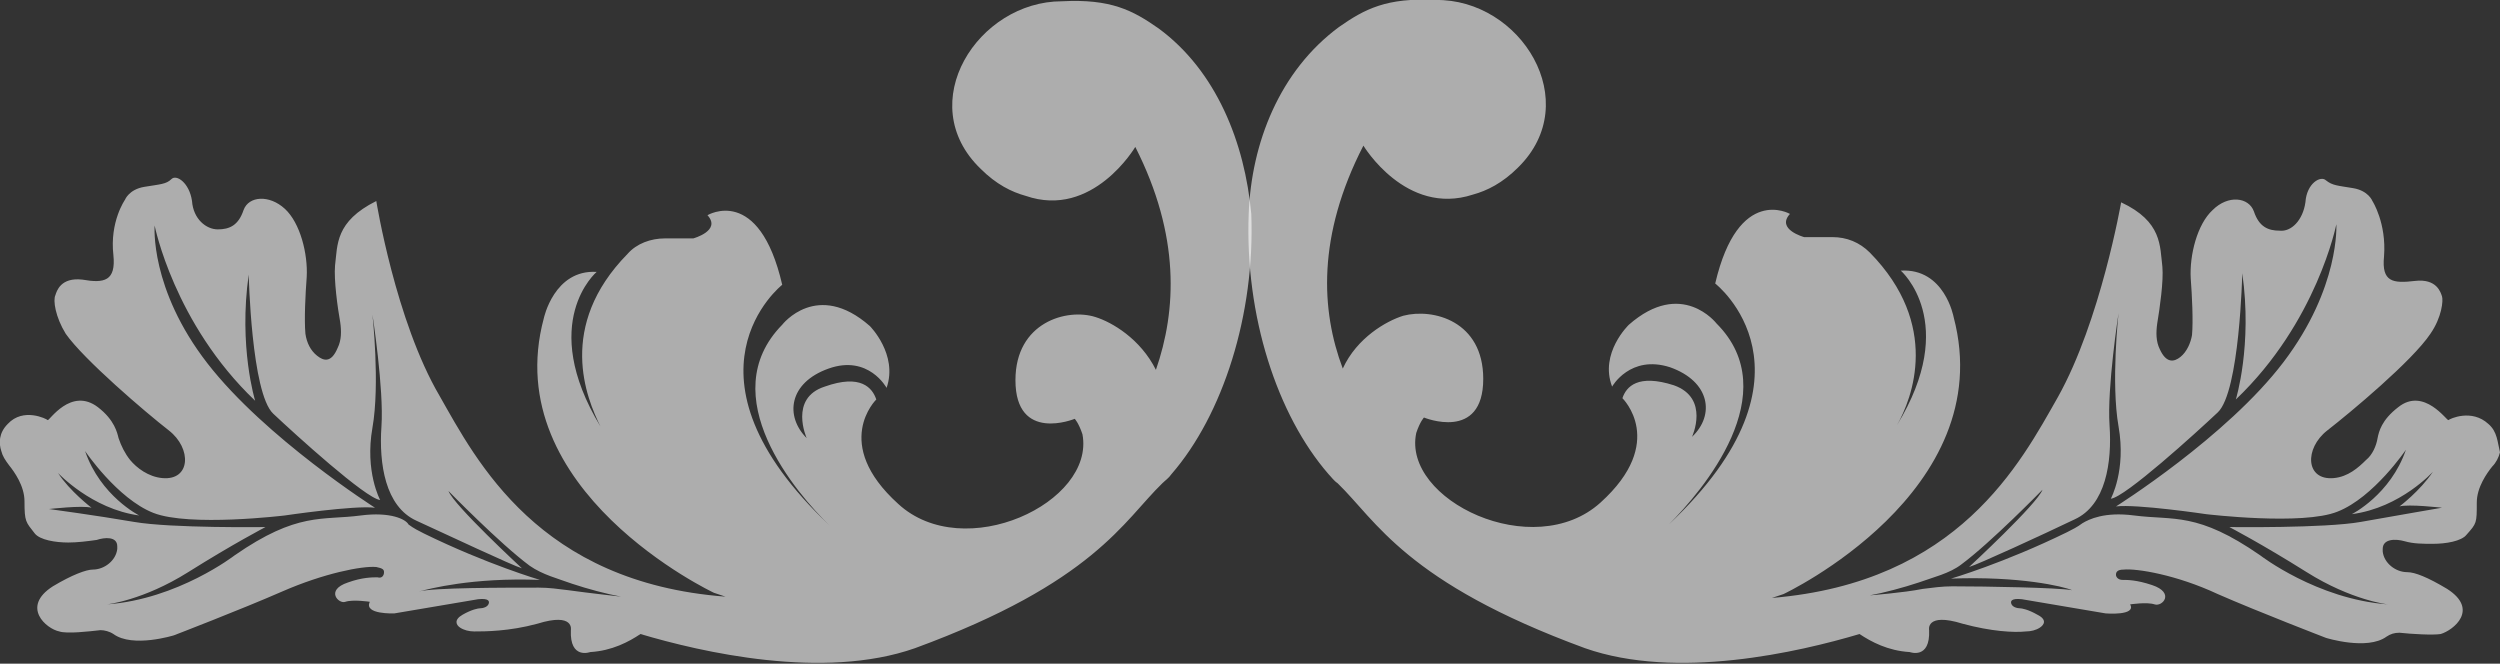 <?xml version="1.0" encoding="utf-8"?>
<!-- Generator: Adobe Illustrator 19.2.0, SVG Export Plug-In . SVG Version: 6.00 Build 0)  -->
<svg version="1.1" id="Layer_1" xmlns="http://www.w3.org/2000/svg" xmlns:xlink="http://www.w3.org/1999/xlink" x="0px" y="0px"
	 viewBox="0 0 194 51.5" style="enable-background:new 0 0 194 51.5;" xml:space="preserve">
<rect x="0" y="0" width="194" height="51.5" fill="#333333" stroke="none"/>
<style type="text/css">
	.st0{opacity:0.6;fill:#FFFFFF;}
</style>
<g>
	<path class="st0" d="M193.1,32.9c-1.3-1.2-3-0.4-3.1-0.3c-0.1,0.1-1.9-2.6-3.9-1c-1.3,1-1.5,1.9-1.6,2.4c-0.1,0.6-0.4,1.3-0.9,1.7
		c-0.6,0.6-1.4,1.3-2.5,1.4c-2.2,0.2-2.3-2.3-0.5-3.7c1.8-1.4,6.6-5.4,8-7.5c0.9-1.3,1-2.6,0.9-2.9s-0.4-1.4-2.1-1.2
		c-1.7,0.2-2.6,0.1-2.4-1.9c0.2-2.6-0.9-4.3-0.9-4.3s-0.3-0.8-1.5-1s-1.6-0.2-2.1-0.6c-0.4-0.4-1.5,0.2-1.6,1.7
		c-0.2,1.4-1.1,2.3-2,2.2c-0.9,0-1.6-0.3-2-1.5c-0.4-1.1-2-1.3-3.2-0.1c-1.2,1.1-1.8,3.5-1.7,5.3c0.1,1.3,0.2,3.3,0.1,4.4
		c-0.1,0.6-0.4,1.3-0.9,1.7c-0.5,0.4-1.1,0.5-1.6-0.6c-0.3-0.6-0.3-1.3-0.2-2c0.2-1.2,0.5-3.3,0.4-4.4c-0.2-1.6,0-3.5-3.2-5
		c0,0-1.6,9.2-4.9,15.1c-2.9,5.1-7.7,14.4-22.2,15.6c0.3-0.1,0.6-0.2,0.9-0.3c0,0,16.8-7.9,13.2-21.5c0,0-0.7-3.8-4.1-3.6
		c0,0,4.6,4-0.3,12c1.2-2.1,3.4-7.8-2.1-13.4c-0.8-0.8-1.8-1.2-2.9-1.2H140c0,0-2.2-0.6-1.1-1.8c0,0-4-2.3-5.8,5.4
		c0,0,8.9,6.9-3.6,18.7c2.6-2.6,9.1-10.2,3.7-15.6c0,0-2.7-3.5-6.8,0.1c0,0-2.3,2.2-1.3,4.8c0,0,1.4-2.5,4.5-1.5
		c3.1,1.1,3.5,3.7,1.7,5.4c0,0,1.4-3-1.4-4c-2.8-0.9-3.7,0.1-4,1c0,0,3.5,3.4-1.7,8.1s-15.4-0.2-14.3-5.4c0.3-0.9,0.6-1.2,0.6-1.2
		s4.6,1.9,4.6-3c0-4.5-3.9-5.5-6.2-4.9c-1.3,0.4-3.6,1.7-4.7,4.1c-1.7-4.5-2-10.3,1.6-17.3c0,0,3.3,5.5,8.5,3.8
		c1.1-0.3,2.3-0.9,3.5-2.1c5.2-5.1,0.2-13.1-6.4-13c-3.8-0.2-5.5,0.7-7.5,2.1c-4.6,3.4-6.8,9-7,14.5c-0.3,7.9,2.2,15.6,6.2,20.2
		c0.2,0.2,0.4,0.5,0.7,0.7c3,2.9,5.3,7.7,19.2,12.8c7.1,2.5,16.6,0.3,21.3-1.1c0.9,0.6,2.2,1.3,3.9,1.4c0,0,1.6,0.6,1.5-1.7
		c0,0-0.3-1.4,2.6-0.5c2.2,0.6,4,0.7,4.9,0.6c0.4,0,0.8-0.1,1.1-0.3s0.6-0.6-0.2-1c-0.7-0.4-1.2-0.5-1.4-0.5s-0.5-0.1-0.6-0.3
		s-0.1-0.5,0.8-0.4l6.5,1.1c0,0,2.4,0.2,1.9-0.7c0,0,1.3-0.2,1.9,0c0.6,0.2,1.6-0.9-0.2-1.5c-1.2-0.4-1.9-0.4-2.3-0.4
		c-0.3,0-0.5-0.2-0.5-0.4s0.1-0.4,0.6-0.4c1-0.1,4.1,0.4,7.3,1.9c3.2,1.4,8.4,3.4,8.4,3.4s3.2,1,4.7-0.1c0.3-0.2,0.6-0.3,1-0.3
		c0.9,0.1,2.6,0.2,3.2,0.1c1-0.3,3-1.9,0.5-3.5c-1.5-0.9-2.5-1.3-3.1-1.3c-0.9,0-1.8-0.7-1.9-1.6c0-0.1,0-0.1,0-0.2
		c0-0.8,1-0.8,1.7-0.6s1.4,0.2,2.2,0.2c1,0,2.2-0.2,2.6-0.7c0.8-0.9,0.8-0.9,0.8-2.5c0-1.2,0.8-2.3,1.2-2.8c0.3-0.3,0.5-0.7,0.6-1.1
		C193.8,34.3,193.8,33.5,193.1,32.9z M183.2,40.5c-2.8,0.5-10.2,0.4-10.2,0.4s2.5,1.3,6,3.5s6.3,2.5,6.3,2.5
		c-5.5-0.4-9.9-3.8-9.9-3.8c-4.9-3.4-6.7-2.7-9.8-3.1c-2.3-0.3-3.5,0.3-4,0.6c-0.4,0.3-0.8,0.5-1.2,0.7c-4.9,2.4-9,3.6-9,3.6
		c5.3-0.2,8.7,0.6,9.4,0.9c-1.1-0.2-6.7-0.3-9.3-0.3c-0.8,0-1.5,0.1-2.3,0.2c-1.5,0.3-4.1,0.5-4.1,0.5c1.1-0.2,2.6-0.6,3.8-1
		c1.1-0.4,2.4-0.7,3.3-1.4c2.3-1.7,6.3-5.8,6.3-5.8c-0.4,1.1-5.7,6-5.7,6c0.7-0.2,5.7-2.5,8.2-3.7c2.4-1.1,2.9-4.4,2.7-7.3
		s0.7-8.7,0.7-8.7s-0.6,5.4,0,8.8s-0.6,5.6-0.6,5.6c1.1-0.1,6.6-5.1,8.3-6.7c1.7-1.6,1.9-10.8,1.9-10.8c0.8,5.6-0.5,9.8-0.5,9.8
		c6.3-6,7.8-13.6,7.8-13.6s0.3,4.9-4.1,10.7s-13,11.2-13,11.2c1.6-0.2,7,0.6,7,0.6s7.5,0.9,10.2-0.2c2.8-1.1,5.3-4.8,5.3-4.8
		c-1.2,3.5-4.2,5-4.2,5c3.8-0.5,6.3-3.3,6.3-3.3c-1,1.5-2.6,2.7-2.6,2.7c0.7-0.2,3.3,0.1,3.3,0.1S186,40,183.2,40.5z"/>
	<path class="st0" d="M30.6,47.6l6.5-1.1c0.9-0.1,0.9,0.2,0.8,0.4c-0.1,0.2-0.4,0.3-0.6,0.3c-0.2,0-0.7,0.1-1.4,0.5s-0.5,0.8-0.2,1
		s0.7,0.3,1.1,0.3c0.8,0,2.7,0,4.9-0.6c2.9-0.9,2.6,0.5,2.6,0.5c-0.1,2.3,1.5,1.7,1.5,1.7c1.7-0.1,3-0.8,3.9-1.4
		c4.7,1.4,14.2,3.6,21.3,1.1c13.9-5.1,16.2-9.9,19.2-12.8c0.2-0.2,0.5-0.4,0.7-0.7c4-4.6,6.5-12.4,6.2-20.2
		c-0.5-5.5-2.7-11.1-7.2-14.4c-2-1.4-3.7-2.3-7.5-2.1c-6.5,0-11.6,7.9-6.3,13c1.2,1.2,2.4,1.8,3.5,2.1c5.2,1.8,8.5-3.8,8.5-3.8
		c3.5,6.9,3.2,12.7,1.6,17.3c-1.2-2.4-3.4-3.7-4.7-4.1c-2.2-0.7-6.2,0.4-6.2,4.9c0,4.9,4.6,3,4.6,3s0.3,0.3,0.6,1.2
		c1,5.3-9.2,10.1-14.3,5.4C64.5,34.4,68,31,68,31c-0.3-0.9-1.2-2-4-1c-2.8,0.9-1.4,4-1.4,4c-1.7-1.7-1.4-4.3,1.7-5.4
		s4.5,1.5,4.5,1.5c0.9-2.6-1.3-4.8-1.3-4.8c-4.1-3.6-6.8-0.1-6.8-0.1c-5.4,5.5,1.1,13.1,3.7,15.6C51.9,29,60.7,22.1,60.7,22.1
		c-1.8-7.8-5.8-5.4-5.8-5.4c1.1,1.2-1.1,1.8-1.1,1.8h-2.2c-1.1,0-2.2,0.4-2.9,1.2c-5.5,5.6-3.2,11.2-2.1,13.4
		c-4.9-8.1-0.3-12-0.3-12c-3.3-0.2-4.1,3.6-4.1,3.6C38.6,38.1,55.4,46,55.4,46c0.3,0.1,0.6,0.2,0.9,0.3C41.8,45.2,37,35.8,34.1,30.7
		c-3.4-5.8-4.9-15.1-4.9-15.1c-3.2,1.6-3,3.4-3.2,5c-0.1,1.1,0.2,3.3,0.4,4.4c0.1,0.7,0.1,1.4-0.2,2c-0.5,1.2-1.1,1-1.6,0.6
		s-0.8-1-0.9-1.7c-0.1-1.1,0-3.1,0.1-4.4c0.1-1.8-0.5-4.2-1.7-5.3c-1.2-1.1-2.8-1-3.2,0.1c-0.4,1.2-1.1,1.5-2,1.5s-1.9-0.8-2-2.2
		c-0.2-1.4-1.2-2.1-1.6-1.7c-0.4,0.4-0.9,0.4-2.1,0.6s-1.5,1-1.5,1s-1.2,1.7-0.9,4.3c0.2,2-0.7,2.2-2.4,1.9c-1.7-0.2-2,0.9-2.1,1.2
		c-0.2,0.4,0,1.7,0.8,3c1.4,2,6.2,6.1,8,7.5c1.8,1.4,1.7,3.9-0.5,3.7c-1.1-0.1-2-0.8-2.5-1.4c-0.4-0.5-0.7-1.1-0.9-1.7
		c-0.1-0.4-0.3-1.4-1.6-2.4c-2.1-1.6-3.8,1.1-3.9,1c-0.1-0.1-1.9-1-3.1,0.3c-0.7,0.7-0.7,1.5-0.5,2.1c0.1,0.4,0.3,0.7,0.6,1.1
		c0.4,0.5,1.2,1.6,1.2,2.8c0,1.6,0.1,1.6,0.8,2.5c0.4,0.5,1.6,0.7,2.6,0.7c0.7,0,1.5-0.1,2.2-0.2c0.6-0.2,1.6-0.3,1.6,0.5
		c0,0.1,0,0.1,0,0.2c-0.1,0.9-1,1.6-1.9,1.6c-0.5,0-1.6,0.4-3.1,1.3c-2.5,1.6-0.5,3.3,0.5,3.5c0.6,0.2,2.3,0,3.2-0.1
		c0.3,0,0.7,0.1,1,0.3c1.5,1.1,4.7,0.1,4.7,0.1s5.2-2,8.4-3.4s6.2-2,7.3-1.9c0.5,0.1,0.6,0.2,0.6,0.4c0,0.3-0.2,0.5-0.5,0.4
		c-0.4,0-1.2,0-2.3,0.4c-1.8,0.6-0.7,1.7-0.2,1.5c0.6-0.2,1.9,0,1.9,0C28.2,47.7,30.6,47.6,30.6,47.6z M28,40
		c-3,0.4-4.9-0.3-9.8,3.1c0,0-4.4,3.4-9.9,3.8c0,0,2.8-0.3,6.3-2.5s6-3.5,6-3.5s-7.3,0.1-10.2-0.4s-6.6-1-6.6-1s2.6-0.3,3.3-0.1
		c0,0-1.7-1.3-2.6-2.7c0,0,2.6,2.8,6.3,3.3c0,0-3-1.5-4.2-5c0,0,2.5,3.7,5.3,4.8S22.1,40,22.1,40s5.4-0.8,7-0.6c0,0-8.5-5.4-13-11.2
		S12,17.5,12,17.5s1.5,7.6,7.8,13.6c0,0-1.3-4.2-0.5-9.8c0,0,0.2,9.2,1.9,10.8c1.7,1.6,7.2,6.6,8.3,6.7c0,0-1.2-2.2-0.6-5.6
		s0-8.8,0-8.8s0.9,5.8,0.7,8.7c-0.2,2.9,0.3,6.2,2.7,7.3s7.5,3.5,8.2,3.7c0,0-5.3-4.9-5.7-6c0,0,4,4.1,6.3,5.8c1,0.7,2.2,1,3.3,1.4
		c1.2,0.4,2.7,0.8,3.8,1c0,0-2.7-0.3-4.1-0.5c-0.8-0.1-1.5-0.2-2.3-0.2c-2.7,0-8.2,0-9.3,0.3c0.8-0.2,4.1-1.1,9.4-0.9
		c0,0-4.1-1.2-9-3.6c-0.4-0.2-0.8-0.4-1.2-0.7C31.5,40.3,30.3,39.7,28,40z"/>
</g>
</svg>
